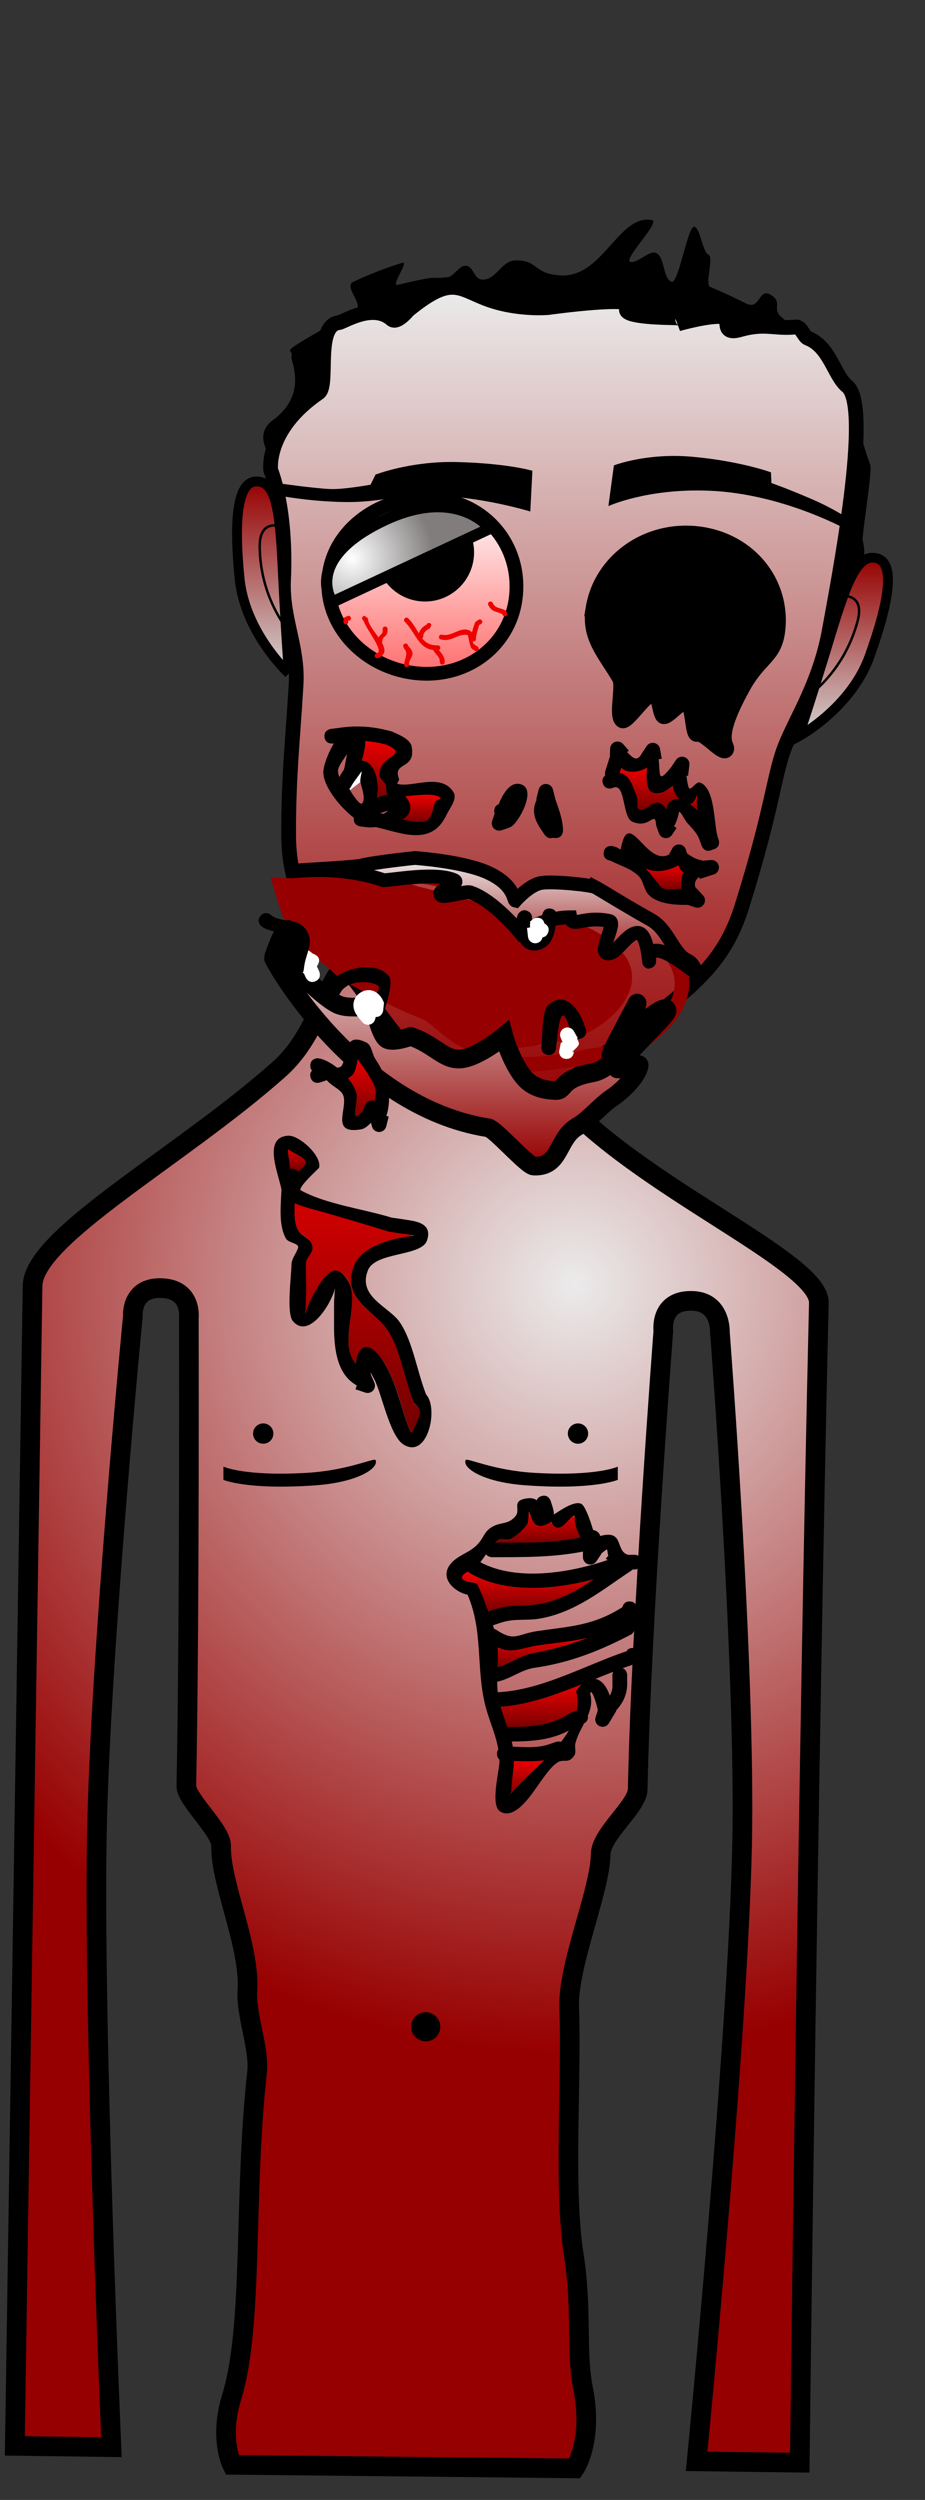 <svg version="1.1" xmlns="http://www.w3.org/2000/svg" xmlns:xlink="http://www.w3.org/1999/xlink" width="94.151" height="254.279" viewBox="0,0,94.151,254.279"><rect x="0" y="0" width="94.151" height="254.279" fill="#333333" stroke="none"/><defs><radialGradient cx="255.731" cy="184.1" r="78.161" gradientUnits="userSpaceOnUse" id="color-1"><stop offset="0" stop-color="#ebebeb"/><stop offset="1" stop-color="#970000"/></radialGradient><linearGradient x1="254.66" y1="82.715" x2="254.66" y2="166.674" gradientUnits="userSpaceOnUse" id="color-2"><stop offset="0" stop-color="#ebebeb"/><stop offset="1" stop-color="#970000"/></linearGradient><linearGradient x1="224.849" y1="151.434" x2="261.648" y2="151.434" gradientUnits="userSpaceOnUse" id="color-3"><stop offset="0" stop-color="#970000"/><stop offset="1" stop-color="#970000"/></linearGradient><linearGradient x1="247.563" y1="140.754" x2="247.563" y2="152.426" gradientUnits="userSpaceOnUse" id="color-4"><stop offset="0" stop-color="#ebebeb"/><stop offset="1" stop-color="#970000"/></linearGradient><linearGradient x1="245.173" y1="148.022" x2="245.173" y2="172.095" gradientUnits="userSpaceOnUse" id="color-5"><stop offset="0" stop-color="#ebebeb"/><stop offset="1" stop-color="#970000"/></linearGradient><linearGradient x1="224.073" y1="102.457" x2="224.073" y2="121.978" gradientUnits="userSpaceOnUse" id="color-6"><stop offset="0" stop-color="#970000"/><stop offset="1" stop-color="#d3d3d3"/></linearGradient><linearGradient x1="240.303" y1="104.163" x2="240.303" y2="122.019" gradientUnits="userSpaceOnUse" id="color-7"><stop offset="0" stop-color="#ffffff"/><stop offset="1" stop-color="#ff6d6d"/></linearGradient><radialGradient cx="233.118" cy="110.297" r="8.315" gradientUnits="userSpaceOnUse" id="color-8"><stop offset="0" stop-color="#ffffff"/><stop offset="1" stop-color="#817d7d"/></radialGradient><linearGradient x1="283.146" y1="110.212" x2="283.146" y2="128.398" gradientUnits="userSpaceOnUse" id="color-9"><stop offset="0" stop-color="#970000"/><stop offset="1" stop-color="#d3d3d3"/></linearGradient><linearGradient x1="267.952" y1="134.411" x2="267.952" y2="136.008" gradientUnits="userSpaceOnUse" id="color-10"><stop offset="0" stop-color="#ec0000"/><stop offset="1" stop-color="#7a0000"/></linearGradient><linearGradient x1="263.446" y1="131.558" x2="263.446" y2="135.848" gradientUnits="userSpaceOnUse" id="color-11"><stop offset="0" stop-color="#ec0000"/><stop offset="1" stop-color="#7a0000"/></linearGradient><linearGradient x1="264.961" y1="141.497" x2="264.961" y2="143.964" gradientUnits="userSpaceOnUse" id="color-12"><stop offset="0" stop-color="#ec0000"/><stop offset="1" stop-color="#7a0000"/></linearGradient><linearGradient x1="235.857" y1="128.86" x2="235.857" y2="134.613" gradientUnits="userSpaceOnUse" id="color-13"><stop offset="0" stop-color="#ec0000"/><stop offset="1" stop-color="#7a0000"/></linearGradient><linearGradient x1="240.222" y1="134.316" x2="240.222" y2="137.085" gradientUnits="userSpaceOnUse" id="color-14"><stop offset="0" stop-color="#ec0000"/><stop offset="1" stop-color="#7a0000"/></linearGradient><linearGradient x1="250.924" y1="232.526" x2="250.924" y2="236.096" gradientUnits="userSpaceOnUse" id="color-15"><stop offset="0" stop-color="#ec0000"/><stop offset="1" stop-color="#7a0000"/></linearGradient><linearGradient x1="252.393" y1="224.81" x2="252.393" y2="229.152" gradientUnits="userSpaceOnUse" id="color-16"><stop offset="0" stop-color="#ec0000"/><stop offset="1" stop-color="#7a0000"/></linearGradient><linearGradient x1="252.529" y1="220.075" x2="252.529" y2="223.046" gradientUnits="userSpaceOnUse" id="color-17"><stop offset="0" stop-color="#ec0000"/><stop offset="1" stop-color="#7a0000"/></linearGradient><linearGradient x1="252.032" y1="207.259" x2="252.032" y2="210.396" gradientUnits="userSpaceOnUse" id="color-18"><stop offset="0" stop-color="#ec0000"/><stop offset="1" stop-color="#7a0000"/></linearGradient><linearGradient x1="251.021" y1="213.356" x2="251.021" y2="217.393" gradientUnits="userSpaceOnUse" id="color-19"><stop offset="0" stop-color="#ec0000"/><stop offset="1" stop-color="#7a0000"/></linearGradient><linearGradient x1="234.151" y1="161.187" x2="234.151" y2="167.043" gradientUnits="userSpaceOnUse" id="color-20"><stop offset="0" stop-color="#ec0000"/><stop offset="1" stop-color="#7a0000"/></linearGradient><linearGradient x1="227.524" y1="170.422" x2="227.524" y2="172.663" gradientUnits="userSpaceOnUse" id="color-21"><stop offset="0" stop-color="#d10000"/><stop offset="1" stop-color="#730000"/></linearGradient><linearGradient x1="233.676" y1="175.864" x2="233.676" y2="199.206" gradientUnits="userSpaceOnUse" id="color-22"><stop offset="0" stop-color="#d10000"/><stop offset="1" stop-color="#730000"/></linearGradient></defs><g transform="translate(-197.312,-53.487)"><g data-paper-data="{&quot;isPaintingLayer&quot;:true}" fill-rule="nonzero" stroke-linejoin="miter" stroke-miterlimit="10" stroke-dasharray="" stroke-dashoffset="0" style="mix-blend-mode: normal"><path d="M197.312,306.695c0,0 1.666,-141.794 2.212,-188.235c0.321,-27.285 0.763,-64.972 0.763,-64.972l91.176,1.071l-0.901,76.675c-6.161,-0.461 -9.241,5.7 -9.241,5.7l-1.517,3.567c-0.491,3.417 -3.534,6.912 -5.461,9.803c-0.652,0.978 -0.96,2.206 -1.792,3.037c-0.493,0.493 -4.367,0.417 -3.037,1.792c0.095,0.098 0.191,0.196 0.287,0.292c-0.025,0.008 -0.051,0.016 -0.076,0.024l-0.211,-0.316l-2.152,1.434c-2.757,1.781 -4.582,4.88 -4.582,8.407c0,5.523 4.477,10 10,10c2.101,0 4.051,-0.648 5.661,-1.755l0.9,-0.6c2.381,0.184 4.581,-0.134 6.664,-0.777c0.826,0.463 1.631,0.77 2.383,0.849c0.176,0.018 0.359,0.066 0.545,0.125c0.381,0.12 0.774,0.288 1.137,0.349l-1.582,134.603z" fill-opacity="0.01" fill="#000000" stroke="none" stroke-width="0" stroke-linecap="butt"/><path d="M198.821,302.265c0,0 1.444,-94.375 1.806,-118.001c0.077,-5.01 15.024,-13.084 25.047,-21.977c6.287,-5.578 3.619,-14.26 15.958,-14.05c13.501,0.23 6.529,9.785 12.533,16.674c8.049,9.234 26.591,16.849 26.493,21.091c-1.095,46.23 -1.944,117.972 -1.944,117.972l-10.496,-0.135c0,0 4.217,-42.774 4.63,-62.772c0.373,-18.08 -2.259,-52.046 -2.259,-52.046c0,0 0.144,-3.097 -2.746,-3.215c-3.432,-0.141 -3.013,3.05 -3.013,3.05c0,0 -2.262,29.467 -2.61,46.645c-0.035,1.714 -3.749,4.537 -3.77,6.587c-0.036,3.645 -3.367,11.319 -3.204,15.602c0.277,7.256 -0.595,18.33 0.457,25.059c0.91,5.818 0.194,9.826 0.963,13.713c1.055,5.329 -0.848,8.093 -0.848,8.093l-34.881,-0.363c0,0 -1.364,-2.65 -0.035,-6.932c2.235,-7.198 1.186,-20.581 2.571,-32.943c0.274,-2.445 -1.144,-5.926 -0.982,-8.333c0.306,-4.547 -2.761,-10.943 -2.674,-14.751c0.035,-1.544 -3.563,-4.742 -3.537,-6.079c0.339,-17.483 0.254,-47.654 0.254,-47.654c0,0 0.344,-2.912 -2.82,-2.997c-3.11,-0.084 -2.879,2.846 -2.879,2.846c0,0 -3.313,34.179 -3.662,52.604c-0.376,19.821 1.481,62.442 1.481,62.442z" fill="url(#color-1)" stroke="#000000" stroke-width="2" stroke-linecap="butt"/><path d="M256.142,200.334c-0.571,0 -1.034,-0.463 -1.034,-1.034c0,-0.571 0.463,-1.034 1.034,-1.034c0.571,0 1.034,0.463 1.034,1.034c0,0.571 -0.463,1.034 -1.034,1.034z" fill="#000000" stroke="none" stroke-width="1.5" stroke-linecap="butt"/><path d="M250.883,204.569c-4.463,-0.314 -6.552,-1.794 -6.17,-2.58c0.118,-0.242 2.846,1.064 6.97,1.305c6.409,0.375 8.51,-0.632 8.51,-0.632v1.346c0,0 -2.413,1.047 -9.311,0.561z" fill="#000000" stroke="#000000" stroke-width="0" stroke-linecap="butt"/><path d="M223.07,199.3c0,-0.571 0.463,-1.034 1.034,-1.034c0.571,0 1.034,0.463 1.034,1.034c0,0.571 -0.463,1.034 -1.034,1.034c-0.571,0 -1.034,-0.463 -1.034,-1.034z" fill="#000000" stroke="none" stroke-width="1.5" stroke-linecap="butt"/><path d="M229.364,204.569c-6.897,0.486 -9.311,-0.561 -9.311,-0.561v-1.346c0,0 2.101,1.007 8.51,0.632c4.124,-0.241 6.853,-1.547 6.97,-1.305c0.383,0.786 -1.706,2.266 -6.17,2.58z" fill="#000000" stroke="#000000" stroke-width="0" stroke-linecap="butt"/><path d="M240.644,261.121c-0.819,0 -1.483,-0.664 -1.483,-1.483c0,-0.819 0.664,-1.483 1.483,-1.483c0.819,0 1.483,0.664 1.483,1.483c0,0.819 -0.664,1.483 -1.483,1.483z" data-paper-data="{&quot;index&quot;:null}" fill="#000000" stroke="none" stroke-width="1.5" stroke-linecap="butt"/><path d="M236.19,108.596c0,0 -16.213,-8.639 -11.079,-12.395c3.589,-2.626 1.765,-6.069 1.861,-6.416c0.329,-1.188 -2.337,0.343 6.529,-4.739c0.913,-0.523 -1.239,-2.414 -0.25,-2.881c1.574,-0.743 3.242,-1.403 4.998,-1.943c0.788,-0.242 -1.276,2.448 -0.432,2.237c0.813,-0.204 1.653,-0.392 2.519,-0.563c1.46,-0.289 0.934,-0.033 2.581,-0.222c0.509,-0.058 1.149,-1.103 1.676,-1.15c1.008,-0.089 0.844,1.455 1.925,1.405c1.394,-0.064 1.828,-1.978 3.356,-1.958c2.234,0.03 1.718,1.298 4.291,1.516c4.489,0.462 6.064,-6.297 9.523,-5.608c0.871,0.173 -3.025,4.053 -2.207,4.247c0.711,0.168 1.838,-1.116 2.515,-0.938c1.022,0.268 0.738,2.66 1.685,2.953c0.704,0.218 1.66,-5.824 2.326,-5.597c0.571,0.194 0.853,2.628 1.398,2.834c0.606,0.229 -0.383,3.041 0.19,3.284c1.28,0.542 2.488,1.105 3.63,1.683c1.505,0.763 1.277,-1.669 2.558,-0.858c1.284,0.813 -0,1.379 1.114,2.296c7.904,6.5 7.186,10.318 8.998,14.981c0.225,0.578 -0.874,7.232 -0.773,7.668c2.272,9.733 -20.098,11.016 -20.098,11.016c0,0 7.714,2.664 6.544,1.43c-1.091,-1.15 3.471,0.031 3.471,0.031c0,0 -0.38,5.846 -3.417,15.896c-2.715,9.217 -8.132,4.259 -8.132,4.259l2.275,-1.328c0,0 1.825,9.494 0.557,10.48c-1.268,0.987 2,4.694 2,4.694l-10.717,-11.86c0,0 6.353,21.46 -10.789,19.192c-16.151,-2.256 -9.656,-20.264 -9.656,-20.264l2.096,-1.6c0,0 2.251,0.991 0.769,-5.656c-1.766,-7.922 0.25,-6.008 0.25,-6.008c0,0 5.73,5.897 2.27,6.351c-4.335,0.569 4.906,-2.572 4.906,-2.572c0,0 -1.132,3.923 1.081,2.129c1.971,-1.598 -10.95,-8.033 -10.95,-8.033c0,0 -0.917,3.652 -1.658,3.87c-0.843,0.248 9.056,0.656 7.899,0.799c-2.269,0.28 4.558,1.603 4.558,1.603c0,0 -17.577,-4.731 -14.82,-10.272c2.603,-5.231 2.35,-5.964 2.35,-5.964c0,0 12.615,0.968 10.645,0.859c-1.249,-0.069 -5.794,0.997 -5.794,0.997z" fill="#000000" stroke="none" stroke-width="1.5" stroke-linecap="butt"/><path d="M226.175,112.467c0.323,-7.309 -1.306,-11.149 -1.306,-11.149c0,0 -0.591,-4.113 4.873,-7.872c1.096,-0.754 -0.419,-6.847 2.067,-7.145c0.494,-0.059 3.44,-2.028 5.355,-0.343c0.563,0.495 1.659,-0.881 1.725,-0.937c4.334,-3.515 5.033,-2.254 7.878,-1.155c3.087,1.193 6.307,0.907 6.307,0.907c0,0 9.576,-1.329 8.159,-0.038c-0.901,0.821 2.114,1.034 4.684,1.072c1.728,0.026 0.402,0.628 0.402,0.628c0,0 3.342,-0.966 4.743,-0.718c0.599,0.106 -0.484,1.938 1.661,1.28c2.513,-0.691 3.462,-0.021 5.613,-0.253c0.503,-0.054 0.814,0.998 1.193,1.144c2.264,0.87 2.686,3.819 4.016,4.89c2.55,2.052 -0.898,19.722 -1.89,25.199c-1.115,5.575 -3.681,9.117 -4.664,12.039c-0.47,1.396 -0.755,2.836 -1.252,5.006c-0.544,2.374 -1.34,5.622 -2.907,10.642c-1.872,5.996 -5.226,8.346 -11.744,13.32c-6.518,4.973 -10.121,8.071 -14.06,7.653c-3.79,-0.402 -8.242,-6.159 -12.555,-12.015c-4.593,-6.236 -7.767,-9.503 -7.783,-16.218c-0.015,-6.048 0.446,-9.929 0.758,-15.271c0.228,-3.904 -1.453,-6.674 -1.276,-10.665z" fill="url(#color-2)" stroke="#000000" stroke-width="1.5" stroke-linecap="butt"/><path d="M275.83,102.62c0,0 1.474,0.503 4.087,1.624c2.387,1.024 4.202,2.277 4.202,2.277l0.05,1.185c0,0 -6.81,-3.996 -14.698,-4.308c-6.307,-0.249 -10.233,1.568 -10.233,1.568l0.558,-4.14c0,0 3.313,-1.307 8.032,-0.876c4.886,0.447 7.957,1.58 7.957,1.58z" data-paper-data="{&quot;index&quot;:null}" fill="#000000" stroke="none" stroke-width="1.5" stroke-linecap="butt"/><path d="M230.202,142.504c3.013,-0.2 6.838,0.126 9.662,1.153c3.857,0.881 7.98,2.314 11.857,2.942c2.275,0.368 5.299,0.702 7.132,2.242c0.692,0.628 1.753,1.279 2.239,2.109c2.088,3.562 -2.16,7.147 -5.371,8.142c-1.313,0.407 -2.743,0.299 -4.054,0.795c-2.132,0.17 -4.592,0.879 -6.748,0.327c-1.691,-0.433 -3.29,-2.324 -4.749,-3.222c-2.748,-1.691 -6.513,-2.448 -8.891,-4.532c-1.114,-1.298 -3.254,-2.119 -4.105,-3.495c-1.059,-1.711 -1.728,-4.176 -2.326,-6.263c1.729,0.272 3.665,-0.086 5.353,-0.198z" data-paper-data="{&quot;noHover&quot;:false,&quot;origItem&quot;:[&quot;Path&quot;,{&quot;applyMatrix&quot;:true,&quot;segments&quot;:[[[224.89372,142.72341],[1.72888,0.27188],[0.59835,2.08683]],[[227.22437,148.97282],[-1.05888,-1.71093],[0.85118,1.37533]],[[231.32972,152.45572],[-1.11354,-1.29833],[2.37872,2.08351]],[[240.19553,156.94818],[-2.74807,-1.69088],[1.45839,0.89734]],[[244.91058,160.16448],[-1.69092,-0.43315],[2.1561,0.55231]],[[251.63232,159.85157],[-2.13233,0.17041],[1.31168,-0.49675]],[[255.67935,159.06552],[-1.31333,0.40697],[3.21143,-0.99515]],[[261.04307,150.95115],[2.08776,3.56187],[-0.48636,-0.82978]],[[258.80425,148.84903],[0.69165,0.62822],[-1.83365,-1.54014]],[[251.67782,146.62386],[2.27507,0.36846],[-3.87736,-0.62796]],[[239.88382,143.70249],[3.85695,0.88058],[-2.82343,-1.02723]],[[230.24329,142.53188],[3.01273,-0.19995],[-1.68885,0.11209]]],&quot;closed&quot;:true}]}" fill="url(#color-3)" stroke="none" stroke-width="0.5" stroke-linecap="butt"/><path d="M227.536,142.479c-0.028,-0.129 -0.018,-0.283 0.059,-0.464c0.295,-0.689 0.985,-0.394 0.985,-0.394c1.674,0.768 4.148,0.148 5.958,0.041c3.197,-0.189 7.164,0.141 10.159,1.229c3.757,0.878 7.824,2.298 11.606,2.879c2.582,0.396 5.793,0.852 7.874,2.575c0.864,0.786 1.977,1.46 2.561,2.498c2.528,4.491 -2.043,8.967 -6.236,10.286c-1.35,0.424 -2.806,0.314 -4.153,0.814c-2.389,0.207 -5.065,0.925 -7.478,0.287c-1.858,-0.491 -3.496,-2.393 -5.085,-3.384c-2.859,-1.782 -6.627,-2.516 -9.134,-4.708c-1.224,-1.429 -3.286,-2.188 -4.295,-3.717c-1.316,-1.994 -2.097,-5.285 -2.791,-7.595l-0.032,-0.316c0,0 0,-0.011 0.001,-0.032zM229.281,143.35c0.598,2.087 1.272,4.538 2.331,6.249c0.851,1.375 2.992,2.185 4.105,3.483c2.379,2.084 6.118,2.802 8.866,4.492c1.458,0.897 3.024,2.783 4.715,3.216c2.156,0.552 4.589,-0.142 6.722,-0.313c1.312,-0.497 2.734,-0.379 4.047,-0.786c3.211,-0.995 7.451,-4.553 5.364,-8.114c-0.486,-0.83 -1.547,-1.474 -2.239,-2.102c-1.834,-1.54 -4.851,-1.857 -7.126,-2.225c-3.877,-0.628 -7.937,-2.041 -11.794,-2.921c-2.823,-1.027 -6.628,-1.371 -9.641,-1.171c-1.689,0.112 -3.621,0.463 -5.35,0.192z" fill="#970000" stroke="none" stroke-width="0.5" stroke-linecap="butt"/><path d="M257.884,143.715c0.54,0.28 2.888,1.767 5.66,3.316c1.808,1.01 2.298,3.487 3.719,4.13c0.774,0.351 0.861,1.208 0.847,1.266c-0.014,0.059 -4.678,-4.038 -4.715,-1.304c-0.014,1.084 -0.058,-2.692 -1.145,-2.748c-1.147,-0.059 -2.228,2.327 -3.162,2.075c-0.848,-0.229 1.011,-3.125 0.255,-3.286c-2.655,-0.566 -3.776,0.763 -3.983,-0.38c-2.74,0.003 -5.089,1.593 -5.089,1.593c0,0 -2.676,-3.32 -5.094,-4.124c-0.465,-0.155 -2.611,0.577 -2.959,0.316c-0.676,-0.508 2.129,-1.201 1.308,-1.562c-1.861,-0.818 -6.093,-0.03 -7.142,0.013c-4.78,-1.628 -9.37,-0.818 -9.369,-0.912c0.001,-0.127 3.926,-0.23 6.944,-0.546c1.198,-0.352 5.581,-0.806 5.581,-0.806c0,0 4.952,0.333 7.48,1.509c2.708,1.26 2.514,2.775 2.757,2.829c0,0 1.39,-1.591 2.609,-1.798c1.219,-0.207 5.095,0.211 5.498,0.42z" fill="url(#color-4)" stroke="#000000" stroke-width="1.4" stroke-linecap="butt"/><path d="M239.112,158.907c2.445,0.816 3.419,2.492 5.172,2.284c1.779,-0.211 4.321,-2.311 4.321,-2.311c0,0 0.713,2.635 2.061,4.227c0.886,1.047 2.188,1.279 3.247,1.299c0.938,0.017 0.389,-1.189 3.647,-1.786c3.611,-0.662 4.601,-7.308 4.6,-7.102c-0,0.083 -3.43,6.286 -2.516,5.191c1.973,-2.363 5.537,-5.518 5.565,-4.391c0.011,0.463 -4.483,4.62 -5.093,5.755c-0.286,0.532 2.292,-0.569 2.253,-0.244c-0.136,1.137 -1.886,2.742 -2.749,3.306c-1.113,0.727 -2.369,2.268 -3.525,2.924c-2.118,1.203 -1.665,4.166 -4.465,4.032c-0.676,-0.032 -3.929,-3.779 -4.624,-3.891c-13.612,-2.123 -21.928,-17.124 -21.87,-17.288c0.023,-0.064 1.352,-4.175 1.703,-2.481c0.106,0.51 -0.366,1.701 0.182,2.736c0.863,1.629 3.55,3.953 4.632,4.47c1.134,0.541 2.609,0.074 3.774,0.463c0,0 0.592,2.578 1.218,3.055c0.6,0.458 2.465,-0.248 2.465,-0.248z" fill="url(#color-5)" stroke="#000000" stroke-width="1.9" stroke-linecap="butt"/><path d="M226.711,121.978c0,0 -4.463,-4.096 -5.015,-9.664c-0.581,-5.859 -0.255,-9.839 1.703,-9.857c1.958,-0.019 2.391,2.691 2.678,8.751c0.287,6.06 0.634,10.771 0.634,10.771z" data-paper-data="{&quot;index&quot;:null}" fill="url(#color-6)" stroke="#000000" stroke-width="1" stroke-linecap="butt"/><path d="M226.994,118.036c0,0 -3.178,-3.339 -3.248,-8.917c-0.039,-3.112 2.42,-1.998 2.42,-1.998" fill="none" stroke="#000000" stroke-width="0.25" stroke-linecap="round"/><path d="M230.802,111.8c0.671,-4.846 5.899,-8.274 11.222,-7.537c5.323,0.737 8.437,5.325 7.766,10.171c-0.671,4.846 -5.172,8.222 -10.495,7.484c-5.323,-0.737 -9.164,-5.272 -8.493,-10.118z" fill="url(#color-7)" stroke="#000000" stroke-width="1.4" stroke-linecap="butt"/><path d="M235.622,108.989c0.378,-2.733 2.9,-4.641 5.633,-4.263c2.733,0.378 4.641,2.9 4.263,5.633c-0.378,2.733 -2.9,4.641 -5.633,4.263c-2.733,-0.378 -4.641,-2.9 -4.263,-5.633z" fill="#000000" stroke="none" stroke-width="1.5" stroke-linecap="butt"/><path d="M257.629,115.322c0.802,-4.826 5.507,-8.245 10.784,-7.592c5.278,0.653 8.717,5.075 8.117,9.93c-0.334,2.7 -1.854,2.712 -3.503,5.677c-3.087,5.548 -1.526,5.849 -1.702,6.372c-0.323,0.962 -2.235,-1.674 -3.077,-1.476c-0.555,0.131 -0.421,-2.628 -0.988,-3.099c-0.556,-0.462 -1.813,1.367 -2.395,1.302c-0.516,-0.057 -0.462,-2.429 -1.127,-2.265c-0.928,0.229 -2.577,2.998 -3.121,2.667c-0.759,-0.461 0.149,-3.559 -0.322,-4.358c-1.528,-2.596 -3.162,-4.17 -2.665,-7.158z" fill="#000000" stroke="#000000" stroke-width="1.4" stroke-linecap="butt"/><path d="M231.129,114.732c0,0 -3.119,-4.33 5.237,-8.308c7.508,-3.577 10.823,0.803 10.823,0.803z" fill="url(#color-8)" stroke="#000000" stroke-width="1.15" stroke-linecap="butt"/><path d="M235.532,101.761c0,0 3.567,-1.391 8.252,-1.278c5.191,0.126 7.718,0.888 7.718,0.888l-0.215,4.142c0,0 -3.723,-1.146 -7.893,-1.502c-5.577,-0.475 -6.771,0.606 -11.047,0.539c-3.665,-0.058 -6.706,-0.67 -6.706,-0.67l0.126,-1.225c0,0 3.559,0.515 5.202,0.575c1.357,0.049 4.061,-0.443 4.061,-0.443z" fill="#000000" stroke="none" stroke-width="1.5" stroke-linecap="butt"/><path d="M281.836,118.107c1.756,-5.807 2.836,-8.33 4.73,-7.834c1.895,0.496 1.241,4.435 -0.75,9.975c-1.893,5.265 -7.22,8.15 -7.22,8.15c0,0 1.484,-4.484 3.24,-10.291z" data-paper-data="{&quot;index&quot;:null}" fill="url(#color-9)" stroke="#000000" stroke-width="1" stroke-linecap="butt"/><path d="M282.745,114.121c0,0 2.657,-0.481 1.86,2.528c-1.427,5.393 -5.323,7.856 -5.323,7.856" data-paper-data="{&quot;index&quot;:null}" fill="none" stroke="#000000" stroke-width="0.25" stroke-linecap="round"/><path d="M262.047,133.968c0.051,-0.411 0.425,-0.703 0.836,-0.652c0.411,0.051 0.703,0.425 0.652,0.836c-0.051,0.411 -0.425,0.703 -0.836,0.652c-0.411,-0.051 -0.703,-0.425 -0.652,-0.836z" fill="#ffffff" stroke="none" stroke-width="0.5" stroke-linecap="butt"/><path d="" fill="#ffffff" stroke="none" stroke-width="0.5" stroke-linecap="butt"/><path d="" fill="#ffffff" stroke="none" stroke-width="0.5" stroke-linecap="butt"/><path d="M263.87,143.588c0.625,0.415 0.209,1.04 0.209,1.04l-0.497,0.726c-0.354,0.362 -0.654,0.782 -0.895,1.228c0,0 -0.362,0.657 -1.019,0.295c-0.657,-0.362 -0.295,-1.019 -0.295,-1.019c0.311,-0.556 0.689,-1.082 1.128,-1.545l0.328,-0.516c0,0 0.415,-0.625 1.04,-0.209z" fill-opacity="0.01" fill="#000000" stroke="none" stroke-width="0.5" stroke-linecap="butt"/><path d="M269.69,139.971c-0.706,0.252 -0.959,-0.454 -0.959,-0.454l-0.168,-0.471c-0.276,-0.824 -0.748,-1.226 -1.318,-1.879c-0.287,-0.329 -0.77,-1.43 -0.844,-1c-0.081,0.471 -0.247,0.939 -0.48,1.372l0.252,0.167l-0.455,0.689c-0.086,0.134 -0.216,0.241 -0.378,0.299c-0.39,0.139 -0.819,-0.064 -0.959,-0.454l-0.28,-0.785c-0.129,-1.693 -0.594,0.431 -2.453,-0.404c-1.021,-0.458 -0.648,-4.144 -2.003,-3.403c0,0 -0.706,0.252 -0.959,-0.454c-0.153,-0.428 0.046,-0.689 0.226,-0.828c-0.056,-0.229 0.01,-0.442 0.01,-0.442c0.152,-0.492 0.306,-0.983 0.463,-1.473l0.03,-0.804c0.004,-0.304 0.195,-0.587 0.498,-0.696c0.303,-0.108 0.63,-0.01 0.826,0.223l0.583,0.66l-0.177,0.156c0.631,0.638 1.005,1.025 1.517,0.093l0.009,-0.008l-0.003,-0.002l0.455,-0.689c0.086,-0.134 0.216,-0.241 0.378,-0.299c0.39,-0.139 0.819,0.064 0.959,0.454c0.016,0.044 0.027,0.089 0.034,0.133l0.177,0.984l-0.322,0.058c0.195,1.58 -0.144,2.582 1.317,0.748l0.44,-0.666c0.086,-0.134 0.216,-0.241 0.378,-0.299c0.39,-0.139 0.819,0.064 0.959,0.454c0.042,0.119 0.053,0.241 0.036,0.357l-0.133,1.095l-0.163,-0.02c0.057,0.5 0.131,0.967 0.24,1.227c0.161,0.386 0.744,-0.677 1.137,-0.532c1.619,0.599 1.381,4.434 1.842,5.665l0.056,0.157c0,0 0.252,0.706 -0.454,0.959c-0.057,0.02 -0.111,0.034 -0.162,0.043c-0.045,0.026 -0.096,0.049 -0.152,0.069zM262.195,134.596c0.136,0.382 -0.14,1.101 0.256,1.188c0.89,0.195 1.188,-1.16 2.229,-0.515c0.193,0.119 0.319,0.299 0.414,0.506c0.11,-0.402 0.286,-0.752 0.474,-0.856c0.289,-0.159 0.587,-0.206 0.886,-0.168c-0.023,-0.018 -0.046,-0.037 -0.07,-0.057c-0.383,-0.317 -0.581,-0.781 -0.613,-1.247c-0.709,0.579 -1.576,1.035 -2.227,0.582c-0.413,-0.287 -0.506,-1.492 -0.366,-2.421c-0.892,0.556 -2.07,0.557 -2.594,0.013c-0.051,0.165 -0.101,0.33 -0.152,0.495c0.992,0.185 1.301,1.191 1.762,2.48zM268.283,135.784c-0.142,-0.394 0.026,-1.653 -0.097,-1.252c-0.134,0.438 -0.323,0.689 -0.599,0.732c0.263,0.197 0.517,0.436 0.756,0.699c-0.019,-0.059 -0.039,-0.119 -0.06,-0.179z" fill="#000000" stroke="none" stroke-width="0.5" stroke-linecap="butt"/><path d="M268.366,136.008c-0.239,-0.263 -0.565,-0.54 -0.828,-0.736c0.276,-0.044 0.529,-0.349 0.663,-0.787c0.123,-0.4 -0.036,0.95 0.106,1.344c0.022,0.06 0.04,0.12 0.059,0.18z" data-paper-data="{&quot;noHover&quot;:false,&quot;origItem&quot;:[&quot;Path&quot;,{&quot;applyMatrix&quot;:true,&quot;segments&quot;:[[[527.79048,270.31448],[0.04302,0.11962],[-0.28332,-0.78814]],[[527.59568,267.8095],[0.24586,-0.80064],[-0.26894,0.87582]],[[526.3986,269.27426],[0.55206,-0.0877],[0.52582,0.39302]],[[527.91128,270.67226],[-0.4783,-0.52518],[-0.03764,-0.11892]]],&quot;closed&quot;:true,&quot;fillColor&quot;:[0,0,0,1]}]}" fill="url(#color-10)" stroke="none" stroke-width="0.5" stroke-linecap="butt"/><path d="M262.154,134.625c-0.46,-1.289 -0.774,-2.347 -1.765,-2.532c0.051,-0.165 0.106,-0.336 0.156,-0.502c0.524,0.544 1.736,0.524 2.628,-0.033c-0.14,0.93 -0.056,2.136 0.357,2.423c0.651,0.453 1.583,0.039 2.291,-0.54c0.032,0.467 0.227,0.952 0.611,1.269c0.024,0.019 0.047,0.039 0.07,0.057c-0.299,-0.038 -0.601,0.017 -0.89,0.176c-0.188,0.104 -0.377,0.468 -0.487,0.871c-0.096,-0.207 -0.222,-0.387 -0.414,-0.506c-1.041,-0.644 -1.392,0.716 -2.282,0.521c-0.396,-0.087 -0.139,-0.823 -0.275,-1.204z" data-paper-data="{&quot;noHover&quot;:false,&quot;origItem&quot;:[&quot;Path&quot;,{&quot;applyMatrix&quot;:true,&quot;segments&quot;:[[[515.61512,267.93758],[0,0],[0.27256,0.76314]],[[516.12656,270.31424],[-0.79152,-0.17374],[1.77912,0.39046]],[[520.58478,269.28394],[-2.08268,-1.28886],[0.38512,0.23834]],[[521.41292,270.29668],[-0.1911,-0.41492],[0.21956,-0.8045]],[[522.36186,268.58426],[-0.37686,0.2076],[0.57852,-0.31868]],[[524.13402,268.24844],[-0.59732,-0.077],[-0.04592,-0.03682]],[[523.99468,268.13496],[0.047,0.03886],[-0.76676,-0.63356]],[[522.76896,265.6403],[0.06366,0.93356],[-1.41712,1.1571]],[[518.31584,266.80418],[1.3017,0.90576],[-0.82598,-0.57472]],[[517.5847,261.96138],[-0.28098,1.85944],[-1.78466,1.11282]],[[512.3963,261.9865],[1.04866,1.08796],[-0.10116,0.33044]],[[512.09174,262.97748],[0.1019,-0.33022],[1.98334,0.37066]],[[515.61516,267.93758],[-0.9208,-2.57824],[0,0]]],&quot;closed&quot;:true,&quot;fillColor&quot;:[0,0,0,1]}]}" fill="url(#color-11)" stroke="none" stroke-width="0.5" stroke-linecap="butt"/><path d="M258.761,140.189c0.092,-0.744 0.836,-0.652 0.836,-0.652l0.435,0.108c0.159,0.088 0.311,0.174 0.456,0.258c0.798,-4.509 2.561,1.75 4.908,0.51l0.348,-0.632c0.141,-0.27 0.438,-0.437 0.757,-0.398c0.313,0.039 0.557,0.265 0.633,0.552l0.094,0.325c0.479,0.404 1.072,0.687 1.664,0.766l0.776,-0.058c0.053,-0.005 0.108,-0.004 0.163,0.002c0.411,0.051 0.703,0.425 0.652,0.836c-0.038,0.306 -0.255,0.545 -0.532,0.627l-1.413,0.451l-0.066,-0.207c-0.325,0.262 -0.509,0.58 -0.401,1.028l0.789,0.842c0.149,0.157 0.23,0.377 0.201,0.609c-0.051,0.411 -0.425,0.703 -0.836,0.652c-0.055,-0.007 -0.108,-0.02 -0.159,-0.037l-0.739,-0.245c-1.459,0.017 -3.117,-0.121 -3.992,-1.032c-0.505,-0.526 -0.513,-1.421 -1.042,-1.923c-0.873,-0.828 -1.96,-1.053 -2.985,-1.614l0.104,0.067c0,0 -0.744,-0.092 -0.652,-0.836zM266.65,143.854c-0.084,-0.642 -0.028,-1.228 0.196,-1.643c-0.248,-0.131 -0.423,-0.339 -0.495,-0.682c-1.066,0.574 -2.206,0.805 -3.278,0.319c0.452,0.467 0.893,1.006 1.419,1.69c0.454,0.591 1.41,0.342 2.158,0.314z" fill="#000000" stroke="none" stroke-width="0.5" stroke-linecap="butt"/><path d="M227.206,151.468c0.054,-0.164 0.134,-0.277 0.224,-0.355l-0.118,-0.165c-0.091,-0.124 -0.145,-0.277 -0.145,-0.443c0,-0.414 0.336,-0.75 0.75,-0.75c0.166,0 0.319,0.054 0.443,0.145l0.693,0.495l-0.02,0.029c0.706,0.269 1.005,0.628 0.531,1.354c0.085,0.176 0.166,0.353 0.243,0.532c0,0 0.295,0.689 -0.394,0.985c-0.689,0.295 -0.985,-0.394 -0.985,-0.394c-0.061,-0.144 -0.125,-0.286 -0.192,-0.428l-0.556,-0.056c0,0 -0.712,-0.237 -0.474,-0.949z" fill="#ffffff" stroke="none" stroke-width="0.5" stroke-linecap="butt"/><path d="M264.466,143.583c-0.526,-0.685 -0.987,-1.288 -1.439,-1.755c1.072,0.485 2.296,0.244 3.362,-0.331c0.072,0.343 0.258,0.57 0.505,0.701c-0.224,0.415 -0.287,1.042 -0.203,1.684c-0.748,0.027 -1.771,0.293 -2.225,-0.299z" data-paper-data="{&quot;noHover&quot;:false,&quot;origItem&quot;:[&quot;Path&quot;,{&quot;applyMatrix&quot;:true,&quot;segments&quot;:[[[524.52402,286.45414],[-1.49676,0.05402],[-0.16818,-1.2832]],[[524.9165,283.16896],[-0.44824,0.8296],[-0.49576,-0.26212]],[[523.9263,281.80594],[0.14388,0.68518],[-2.13206,1.14892]],[[517.36952,282.4444],[2.14414,0.9709],[0.90368,0.93308]],[[520.20716,285.82516],[-1.05246,-1.3697],[0.9089,1.18288]]],&quot;closed&quot;:true,&quot;fillColor&quot;:[0,0,0,1]}]}" fill="url(#color-12)" stroke="none" stroke-width="0.5" stroke-linecap="butt"/><path d="M227.392,152.787c-0.744,-0.092 -0.652,-0.836 -0.652,-0.836l0.041,-0.331c0.075,-0.588 0.897,-2.281 0.436,-2.73c-0.739,-0.719 -2.322,-0.459 -3.28,-1.173c0,0 -0.591,-0.462 -0.129,-1.053c0.462,-0.591 1.053,-0.129 1.053,-0.129c1.028,0.863 2.528,0.241 3.462,1.341c1.123,1.322 0.115,2.521 -0.052,3.928l-0.041,0.331c0,0 -0.092,0.744 -0.836,0.652z" fill="#000000" stroke="none" stroke-width="0.5" stroke-linecap="butt"/><path d="M235.288,157.353c-0.712,-0.236 -0.476,-0.948 -0.476,-0.948l0.264,-0.795c0.195,-0.65 1.229,-1.648 0.617,-1.94c-1.114,-0.531 -3.118,-0.376 -3.733,0.796c0,0 -0.362,0.657 -1.019,0.295c-0.657,-0.362 -0.295,-1.019 -0.295,-1.019c0.933,-1.636 4.724,-2.738 6.229,-0.994c0.506,0.586 -0.185,2.687 -0.369,3.312l-0.271,0.818c0,0 -0.236,0.712 -0.948,0.476z" fill="#000000" stroke="none" stroke-width="0.5" stroke-linecap="butt"/><path d="M253.338,145.9c0.744,0.092 0.652,0.836 0.652,0.836l-0.041,0.331c-0.143,1.12 -0.332,2.634 -1.71,3.018c-2.207,0.614 -2.791,-2.343 -2.193,-3.613c0,0 0.362,-0.657 1.019,-0.295c0.657,0.362 0.295,1.019 0.295,1.019c-0.669,0.897 0.806,2.162 1.1,-0.312l0.041,-0.331c0,0 0.092,-0.744 0.836,-0.652z" fill="#000000" stroke="none" stroke-width="0.5" stroke-linecap="butt"/><path d="M256.471,159.114c-0.707,0.251 -0.957,-0.456 -0.957,-0.456l-0.249,-0.703c-0.984,-3.217 -1.224,1.104 -1.357,2.181c0,0 -0.092,0.744 -0.836,0.652c-0.744,-0.092 -0.652,-0.836 -0.652,-0.836c0.105,-0.853 0.046,-3.664 0.665,-4.222c1.737,-1.566 3.086,0.408 3.595,1.724l0.249,0.703c0,0 0.251,0.707 -0.456,0.957z" fill="#000000" stroke="none" stroke-width="0.5" stroke-linecap="butt"/><path d="M234.31,131.497c0.568,0.49 0.079,1.058 0.079,1.058l-0.499,0.557c-0.372,0.29 -0.743,0.58 -1.115,0.87c0,0 -0.591,0.461 -1.053,-0.13c-0.461,-0.591 0.13,-1.053 0.13,-1.053c0.372,-0.29 0.743,-0.58 1.115,-0.87l0.285,-0.353c0,0 0.489,-0.568 1.058,-0.079z" fill="#ffffff" stroke="none" stroke-width="0.5" stroke-linecap="butt"/><path d="M230.342,128.46c-0.091,-0.744 0.653,-0.836 0.653,-0.836l0.657,-0.08c0.502,-0.078 0.984,-0.128 1.456,-0.15c0.073,-0.011 0.146,-0.014 0.219,-0.008c1.295,-0.038 2.521,0.133 3.87,0.5c0.579,0.28 1.865,0.726 2.016,1.544c0.447,2.414 -1.984,1.473 -1.288,3.277c0.064,0.166 -0.292,0.474 -0.12,0.519c1.513,0.396 4.392,-1.17 5.656,0.824c0.439,0.692 -0.366,1.611 -0.718,2.351c-1.497,3.149 -4.44,1.866 -7.167,1.21c-0.396,0.037 -0.73,0.04 -0.933,0.015l-0.662,-0.082c0,0 -0.744,-0.092 -0.652,-0.836c0.002,-0.012 0.003,-0.025 0.005,-0.037c-1.409,-1.092 -3.007,-3.051 -3.113,-4.535c-0.042,-0.586 0.412,-1.928 1.073,-3.037l-0.117,0.014c0,0 -0.744,0.091 -0.836,-0.653zM234.512,128.905c0.02,0.58 -0.119,1.265 -0.338,1.945c1.319,0.107 1.807,2.111 1.517,3.713c0.334,-0.116 0.688,-0.222 1.036,-0.292c-0.164,-0.242 -0.053,-0.701 -0.187,-0.994c-0.159,-0.345 -0.632,-0.568 -0.632,-0.948c0.004,-2.175 3.159,-1.921 0.77,-3.038c-0.751,-0.203 -1.458,-0.332 -2.165,-0.387zM240.394,137.021c0.99,-0.084 0.843,-1.377 1.23,-2c0.104,-0.168 0.609,-0.239 0.462,-0.371c-0.569,-0.512 -2.167,-0.25 -3.501,-0.147c0.072,0.062 0.137,0.134 0.193,0.217c0.654,0.962 0.29,1.641 -0.449,2.101c0.697,0.16 1.391,0.258 2.065,0.201zM232.611,130.33c0.01,-0.044 0.021,-0.096 0.032,-0.152c-0.435,0.643 -0.968,1.338 -0.931,1.784c0.014,0.169 0.065,0.36 0.145,0.567c0.14,-0.262 0.281,-0.522 0.459,-0.754c0.13,-0.431 0.174,-0.912 0.295,-1.444zM236.831,135.923c-0.249,0.091 -0.539,0.18 -0.82,0.262c0.099,0.026 0.198,0.053 0.297,0.081c0.12,-0.037 0.238,-0.099 0.353,-0.193c0.047,-0.038 0.105,-0.091 0.17,-0.15zM232.876,133.739l0.246,0.432c0.244,0.324 0.709,1.073 0.977,1.064c0.05,-0.035 0.092,-0.057 0.112,-0.067c0.009,-0.013 0.017,-0.027 0.025,-0.043c0.283,-0.611 -0.15,-1.577 -0.245,-2.151c-0.053,-0.319 0.258,-1.236 0.077,-0.968c-0.374,0.552 -0.755,0.984 -1.078,1.581c0,0 -0.039,0.07 -0.114,0.152z" fill="#000000" stroke="none" stroke-width="0.5" stroke-linecap="butt"/><path d="M234.49,128.86c0.706,0.055 1.45,0.181 2.202,0.384c2.39,1.117 -0.779,0.96 -0.782,3.135c-0.001,0.38 0.45,0.507 0.609,0.852c0.135,0.293 0.059,0.845 0.223,1.087c-0.347,0.07 -0.72,0.178 -1.055,0.295c0.29,-1.601 -0.239,-3.679 -1.558,-3.786c0.22,-0.68 0.381,-1.387 0.361,-1.967z" data-paper-data="{&quot;noHover&quot;:false,&quot;origItem&quot;:[&quot;Path&quot;,{&quot;applyMatrix&quot;:true,&quot;segments&quot;:[[[460.2487,256.55708],[0,0],[0.0398,1.1608]],[[459.57172,260.44746],[0.4391,-1.3609],[2.63756,0.2137]],[[462.60526,267.87294],[0.58,-3.20294],[0.6689,-0.23298]],[[464.67676,267.28828],[-0.69488,0.141],[-0.32798,-0.48456]],[[464.30212,265.30024],[0.26944,0.58518],[-0.31752,-0.68966]],[[463.03856,263.40512],[-0.0014,0.75924],[0.00796,-4.35]],[[464.57808,257.33012],[4.77924,2.23348],[-1.50298,-0.40612]],[[460.2487,256.55712],[1.41286,0.10976],[0,0]]],&quot;closed&quot;:true,&quot;fillColor&quot;:[0,0,0,1]}]}" fill="url(#color-13)" stroke="none" stroke-width="0.5" stroke-linecap="butt"/><path d="M240.401,137.07c-0.674,0.057 -1.417,-0.065 -2.114,-0.225c0.739,-0.46 1.104,-1.192 0.45,-2.154c-0.056,-0.083 -0.12,-0.156 -0.192,-0.218c1.334,-0.103 3.016,-0.36 3.585,0.152c0.147,0.132 -0.356,0.206 -0.46,0.374c-0.387,0.623 -0.279,1.987 -1.269,2.072z" data-paper-data="{&quot;noHover&quot;:false,&quot;origItem&quot;:[&quot;Path&quot;,{&quot;applyMatrix&quot;:true,&quot;segments&quot;:[[[472.01384,272.78796],[0,0],[1.97946,-0.1683]],[[474.4744,268.78706],[-0.77478,1.2462],[0.20864,-0.33562]],[[475.3983,268.04412],[0.29398,0.26414],[-1.13882,-1.02326]],[[468.39594,267.7509],[2.66892,-0.20698],[0.14374,0.1236]],[[468.78174,268.18418],[-0.11274,-0.1659],[1.30774,1.9239]],[[467.8844,272.38568],[1.478,-0.9196],[1.39324,0.31992]],[[472.01382,272.78798],[-1.34792,0.11458],[0,0]]],&quot;closed&quot;:true,&quot;fillColor&quot;:[0,0,0,1]}]}" fill="url(#color-14)" stroke="none" stroke-width="0.5" stroke-linecap="butt"/><path d="M247.897,231.875c0,-0.206 0.057,-0.356 0.139,-0.464c-0.276,-1.579 -0.997,-3.069 -1.357,-4.568c-0.916,-3.818 -0.189,-7.481 -1.774,-11.151c-1.43,-0.303 -3.039,-1.838 -1.554,-3.331c0.795,-0.8 1.906,-0.986 2.716,-1.961c0.575,-0.692 0.577,-1.26 1.543,-1.717c0.798,-0.378 1.495,-0.145 2.191,-1.012c0.547,-0.682 -0.551,-1.601 1.272,-1.791c0.381,-0.04 0.665,0.051 0.87,0.199c0.061,-0.163 0.194,-0.324 0.467,-0.415c0.712,-0.237 0.949,0.474 0.949,0.474c0.11,0.378 0.336,0.91 0.328,1.398c0.044,-0.035 0.074,-0.054 0.074,-0.054c0.427,-0.255 2.041,-1.438 2.747,-1.014c0.35,0.21 0.825,1.473 1.174,2.646c0.091,0.009 0.191,0.036 0.3,0.091c0.273,0.136 0.379,0.328 0.409,0.507c0.117,-0.026 0.245,-0.051 0.385,-0.077c2.031,-0.37 1.178,1.666 2.49,2l0.63,-0.01c0,0 0.75,0 0.75,0.75c0,0.75 -0.75,0.75 -0.75,0.75l-0.192,-0.002c-0.075,0.082 -0.142,0.126 -0.142,0.126c-2.734,1.781 -5.589,4.229 -9.296,4.866c-1.452,0.25 -2.589,-0.055 -4.056,0.446l-0.722,0.241c0.035,0.118 0.069,0.235 0.102,0.35c0.133,0.04 0.222,0.1 0.222,0.1c1.909,1.272 2.137,0.435 4.214,0.134c3.405,-0.494 5.67,-0.545 8.642,-2.431c0.05,-0.221 0.21,-0.579 0.728,-0.579c0.75,0 0.75,0.75 0.75,0.75l-0.211,0.553c0.041,0.019 0.084,0.043 0.128,0.072c0.624,0.416 0.208,1.04 0.208,1.04l-0.628,0.896c-3.169,1.659 -6.257,2.914 -9.876,3.428c-1.418,0.202 -2.458,1.135 -3.845,1.424c-0.003,0.362 0.009,0.721 0.048,1.072c4.507,-0.208 8.994,-2.8 13.19,-4.198l-0.043,-0.069c0,0 0.53,-0.53 1.061,0c0.53,0.53 0,1.061 0,1.061l-0.543,0.431c-0.315,0.105 -0.633,0.217 -0.951,0.333c0.464,0.161 0.464,0.706 0.464,0.706v1c-0.037,1.1 -0.497,1.901 -1.141,2.615l0.034,0.021l-0.743,1.238c-0.13,0.225 -0.372,0.376 -0.65,0.376c-0.414,0 -0.75,-0.336 -0.75,-0.75c0,-0.089 0.016,-0.175 0.044,-0.254l0.214,-0.643c-0.031,-0.453 -0.644,-2.434 -0.769,-1.725c0.214,0.855 0.049,1.569 -0.245,2.255c0.086,0.432 -0.195,0.664 -0.373,0.765c-0.331,0.632 -0.694,1.276 -0.891,2.024c-0.108,0.41 0.12,0.918 -0.122,1.266c-0.624,0.899 -1.068,0.261 -1.714,0.699c-0.722,0.49 -1.284,1.369 -1.79,2.056c-0.62,0.841 -2.455,3.934 -4.043,2.915c-1.025,-0.657 -0.047,-4.195 -0.061,-5.108c0,-0.058 -0.001,-0.117 -0.002,-0.175c-0.137,-0.109 -0.248,-0.287 -0.248,-0.575zM253.16,230.913l0.75,-0.25c0,0 0.251,-0.084 0.504,-0.003c0.299,-0.377 0.57,-0.762 0.801,-1.158c-1.827,0.967 -3.704,1.106 -5.816,1.121c0.04,0.174 0.076,0.348 0.108,0.524c1.23,0.053 2.546,0.153 3.653,-0.234zM255.317,227.701l0.672,-0.23c0.106,-0.629 0.091,-1.285 -0.082,-1.975c0.196,-0.267 0.387,-0.487 0.574,-0.664c-2.674,1.072 -5.419,2.072 -8.171,2.26c0.206,0.672 0.446,1.348 0.666,2.032c2.392,-0.002 4.325,-0.08 6.341,-1.424zM249.397,235.625c0,0.11 -0.116,0.297 -0.216,0.435c0.945,-1.151 2.259,-2.294 3.486,-3.499c-0.983,0.152 -2.011,0.112 -3.02,0.082c-0.014,1.03 -0.25,1.934 -0.25,2.981zM259.373,225.96c0.164,-0.293 0.302,-0.612 0.273,-1.085v-1c0,0 0,-0.168 0.08,-0.345c-0.599,0.232 -1.202,0.476 -1.81,0.723c0.657,0.121 1.168,0.813 1.457,1.708zM251.527,221.635c2.013,-0.373 3.792,-0.887 5.544,-1.544c-1.47,0.355 -2.998,0.522 -4.804,0.775c-1.942,0.272 -2.752,0.872 -4.256,0.213c0.049,0.625 0.016,1.284 -0.023,1.952c1.23,-0.29 2.255,-1.158 3.539,-1.396zM247.736,217.138c1.557,-0.509 2.765,-0.261 4.29,-0.503c2.112,-0.336 3.951,-1.345 5.644,-2.479c-4.206,1.081 -9.172,1.45 -12.749,-0.784c-0.381,0.236 -0.703,0.505 -0.475,0.744c0.347,0.363 0.973,0.259 1.441,0.443c0.401,0.758 0.799,1.777 1.149,2.813zM259.16,212.163l-0.184,-0.124c0,0 0.088,-0.176 0.264,-0.303c-0.006,-0.011 -0.012,-0.021 -0.017,-0.032c-0.097,-0.184 -0.037,-0.711 -0.206,-0.589c-0.18,0.129 -0.355,0.266 -0.527,0.405l0.031,0.02l-0.494,0.74c-0.134,0.207 -0.366,0.344 -0.63,0.344c-0.414,0 -0.75,-0.336 -0.75,-0.75v-0.571c-3.036,0.593 -5.978,0.571 -9.25,0.571c0,0 -0.402,0 -0.617,-0.294c-0.191,0.28 -0.382,0.559 -0.579,0.804c3.685,1.979 9.112,1.092 12.958,-0.222zM255.786,207.782c0.063,-0.528 -0.798,0.711 -1.253,0.986c0,0 -0.643,0.386 -1.029,-0.257c-0.051,-0.084 -0.084,-0.164 -0.102,-0.239c-0.121,0.123 -0.287,0.23 -0.511,0.313c-1.337,0.498 -1.42,-0.593 -1.669,-1.213c-0.153,-0.38 0.028,0.888 -0.228,1.209c-0.487,0.61 -1.096,1.17 -1.809,1.488c-0.305,0.136 -0.687,-0.114 -1,0c-0.159,0.058 -0.314,0.166 -0.465,0.307c3.036,0.005 5.806,0.071 8.625,-0.523c-0.285,-0.642 -0.653,-1.281 -0.558,-2.07z" fill="#000000" stroke="none" stroke-width="0.5" stroke-linecap="butt"/><path d="M249.359,235.658c0,-1.047 0.243,-2.023 0.257,-3.054c1.009,0.03 2.103,0.074 3.086,-0.078c-1.226,1.205 -2.611,2.418 -3.556,3.57c0.099,-0.138 0.213,-0.328 0.213,-0.438z" data-paper-data="{&quot;noHover&quot;:false,&quot;origItem&quot;:[&quot;Path&quot;,{&quot;applyMatrix&quot;:true,&quot;segments&quot;:[[[498.79338,471.25],[0,0],[0,0.22084]],[[498.3619,472.12062],[0.19886,-0.276],[1.89004,-2.30298]],[[505.33314,465.12276],[-2.45292,2.40928],[-1.9654,0.30476]],[[499.29292,465.2872],[2.01852,0.05944],[-0.02834,2.06056]],[[498.79338,471.24998],[0,-2.09478],[0,0]]],&quot;closed&quot;:true,&quot;fillColor&quot;:[0,0,0,1]}]}" fill="url(#color-15)" stroke="none" stroke-width="0.5" stroke-linecap="butt"/><path d="M255.366,227.713c-2.016,1.344 -4.04,1.437 -6.432,1.438c-0.22,-0.684 -0.468,-1.385 -0.673,-2.057c2.752,-0.188 5.591,-1.212 8.265,-2.285c-0.186,0.177 -0.376,0.401 -0.572,0.668c0.172,0.689 0.191,1.372 0.085,2.001l-0.673,0.235z" data-paper-data="{&quot;noHover&quot;:false,&quot;origItem&quot;:[&quot;Path&quot;,{&quot;applyMatrix&quot;:true,&quot;segments&quot;:[[510.63434,455.40252],[[511.97856,454.94328],[0,0],[0.21248,-1.25778]],[[511.81536,450.99398],[0.34468,1.3787],[0.39126,-0.53386]],[[512.96264,449.66624],[-0.37296,0.35428],[-5.34848,2.1449]],[[496.62112,454.18642],[5.50348,-0.37698],[0.41186,1.34478]],[[497.95284,458.24996],[-0.43922,-1.3684],[4.78314,-0.00312]],[[510.63432,455.40254],[-4.03136,2.68758],[0,0]]],&quot;closed&quot;:true,&quot;fillColor&quot;:[0,0,0,1]}]}" fill="url(#color-16)" stroke="none" stroke-width="0.5" stroke-linecap="butt"/><path d="M251.576,221.631c-1.284,0.238 -2.406,1.125 -3.636,1.415c0.039,-0.668 0.069,-1.348 0.021,-1.973c1.504,0.659 2.346,0.017 4.288,-0.255c1.806,-0.253 3.399,-0.388 4.869,-0.743c-1.752,0.657 -3.529,1.183 -5.542,1.556z" data-paper-data="{&quot;noHover&quot;:false,&quot;origItem&quot;:[&quot;Path&quot;,{&quot;applyMatrix&quot;:true,&quot;segments&quot;:[[[503.0531,443.26938],[0,0],[4.0254,-0.74552]],[[514.14162,440.18162],[-3.50438,1.31382],[-2.93968,0.71034]],[[504.53364,441.73064],[3.61238,-0.50506],[-3.88498,0.54316]],[[496.02154,442.15686],[3.0074,1.31848],[0.09702,1.24988]],[[495.97558,446.06076],[0.0776,-1.33502],[2.46046,-0.57984]],[[503.0531,443.26936],[-2.567,0.47542],[0,0]]],&quot;closed&quot;:true,&quot;fillColor&quot;:[0,0,0,1]}]}" fill="url(#color-17)" stroke="none" stroke-width="0.5" stroke-linecap="butt"/><path d="M255.834,207.769c-0.095,0.789 0.273,1.453 0.558,2.095c-2.82,0.594 -5.685,0.534 -8.721,0.528c0.151,-0.141 0.401,-0.281 0.56,-0.339c0.313,-0.114 0.602,0.171 0.906,0.035c0.713,-0.318 1.319,-0.91 1.806,-1.52c0.256,-0.32 0.099,-1.621 0.252,-1.241c0.25,0.621 0.405,1.741 1.742,1.243c0.224,-0.083 0.388,-0.195 0.509,-0.318c0.019,0.075 0.055,0.163 0.105,0.248c0.386,0.643 0.93,0.27 0.93,0.27c0.455,-0.275 1.319,-1.501 1.255,-0.974z" data-paper-data="{&quot;noHover&quot;:false,&quot;origItem&quot;:[&quot;Path&quot;,{&quot;applyMatrix&quot;:true,&quot;segments&quot;:[[[511.57156,415.56492],[0,0],[0.12696,-1.05532]],[[509.06512,417.53626],[0.90968,-0.54984],[0,0]],[[507.00714,417.02176],[0.77174,1.28624],[-0.1012,-0.1687]],[[506.80214,416.54282],[0.03796,0.1504],[-0.24232,0.24606]],[[505.78018,417.16884],[0.447,-0.16672],[-2.67324,0.997]],[[502.44118,414.74274],[0.49928,1.24106],[-0.30608,-0.76086]],[[501.98544,417.16052],[0.51176,-0.64086],[-0.97436,1.22012]],[[498.3674,420.13586],[1.4265,-0.635],[-0.60906,0.27112]],[[496.3674,420.13586],[0.62614,-0.22888],[-0.31878,0.11654]],[[495.43658,420.7506],[0.30288,-0.28278],[6.0727,0.01028]],[[512.68716,419.70432],[-5.63924,1.18772],[-0.57012,-1.28354]],[[511.57158,415.56494],[-0.18986,1.57796],[0,0]]],&quot;closed&quot;:true,&quot;fillColor&quot;:[0,0,0,1]}]}" fill="url(#color-18)" stroke="none" stroke-width="0.5" stroke-linecap="butt"/><path d="M246.992,217.393c-0.35,-1.036 -0.752,-2.085 -1.153,-2.843c-0.468,-0.184 -1.093,-0.081 -1.441,-0.445c-0.228,-0.238 0.095,-0.514 0.476,-0.75c3.577,2.234 8.639,1.871 12.845,0.79c-1.693,1.133 -3.55,2.191 -5.662,2.527c-1.525,0.243 -2.809,-0.021 -4.365,0.488z" data-paper-data="{&quot;noHover&quot;:false,&quot;origItem&quot;:[&quot;Path&quot;,{&quot;applyMatrix&quot;:true,&quot;segments&quot;:[[[495.47298,434.27566],[0,0],[3.11324,-1.01712]],[[504.0531,433.26936],[-3.05,0.48506],[4.22336,-0.67168]],[[515.34128,428.31144],[-3.3857,2.26692],[-8.41212,2.1612]],[[489.84376,426.7437],[7.15348,4.46864],[-0.76238,0.47204]],[[488.89396,428.23082],[-0.45594,-0.4765],[0.69488,0.7262]],[[491.77618,429.1168],[-0.93538,-0.36784],[0.8027,1.51544]],[[494.07358,434.7421],[-0.69928,-2.07188],[0,0]]],&quot;closed&quot;:true,&quot;fillColor&quot;:[0,0,0,1]}]}" fill="url(#color-19)" stroke="none" stroke-width="0.5" stroke-linecap="butt"/><path d="M228.935,163.112c-0.116,-0.347 -0.006,-0.581 0.137,-0.729c-0.101,-0.111 -0.175,-0.272 -0.175,-0.508c0,-0.75 0.75,-0.75 0.75,-0.75c0.556,0.041 1.281,0.417 1.962,0.947c0.217,0.009 0.398,-0.042 0.508,-0.227c0.625,-1.055 0.165,-3.45 2.469,-2.328c0.579,0.282 0.578,1.156 0.936,1.692c1.285,1.928 1.727,3.826 1.117,5.789l0.236,0.059l-0.246,0.985c-0.076,0.334 -0.374,0.583 -0.731,0.583c-0.357,0 -0.656,-0.249 -0.731,-0.583l-0.089,-0.356c-0.313,0.299 -0.622,0.608 -1.031,0.675c-3.456,0.565 -0.928,-2.633 -1.994,-3.78c-0.433,-0.465 -1.068,-0.722 -1.471,-1.214c-0.003,-0.003 -0.005,-0.006 -0.008,-0.009l-0.689,0.23c0,0 -0.712,0.237 -0.949,-0.474zM232.777,163.197c0.437,0.524 0.76,1.074 0.86,1.558c0.104,0.504 -0.271,1.841 -0.149,2.159c0.104,0.27 0.503,-0.204 0.749,-0.432l0.192,-0.577c0.094,-0.306 0.38,-0.529 0.717,-0.529c0.104,0 0.203,0.021 0.292,0.059c0.071,-0.444 0.148,-0.905 -0.01,-1.342c-0.231,-0.639 -0.772,-1.475 -1.156,-2.051c-0.196,-0.294 -0.434,-0.523 -0.538,-0.804c-0.076,0.586 -0.257,1.403 -0.557,1.668c-0.145,0.128 -0.277,0.222 -0.4,0.292z" fill="#000000" stroke="none" stroke-width="0.5" stroke-linecap="butt"/><path d="M232.735,163.169c0.123,-0.069 0.266,-0.175 0.411,-0.303c0.3,-0.265 0.505,-1.093 0.581,-1.679c0.104,0.281 0.353,0.51 0.549,0.804c0.384,0.577 0.972,1.461 1.203,2.1c0.158,0.437 0.066,0.934 -0.005,1.378c-0.09,-0.038 -0.193,-0.056 -0.296,-0.056c-0.337,0 -0.646,0.233 -0.74,0.539l-0.198,0.578c-0.246,0.227 -0.659,0.701 -0.763,0.43c-0.122,-0.318 0.234,-1.664 0.129,-2.168c-0.1,-0.483 -0.434,-1.101 -0.871,-1.625z" data-paper-data="{&quot;noHover&quot;:false,&quot;origItem&quot;:[&quot;Path&quot;,{&quot;applyMatrix&quot;:true,&quot;segments&quot;:[[[465.5534,326.39376],[0,0],[0.87394,1.04768]],[[467.274,329.50972],[-0.19978,-0.96698],[0.20828,1.00812]],[[466.97568,333.82688],[-0.2437,-0.63562],[0.20734,0.54078]],[[468.47446,332.9633],[-0.49268,0.45466],[0,0]],[[468.8594,331.80848],[0,0],[0.1885,-0.61294]],[[470.29336,330.75],[-0.67476,0],[0.20746,0]],[[470.87814,330.86826],[-0.1797,-0.07614],[0.14142,-0.88796]],[[470.85772,328.18468],[0.31638,0.87392],[-0.46262,-1.27792]],[[468.54528,324.08206],[0.76886,1.15328],[-0.39148,-0.58722]],[[467.46846,322.47374],[0.20792,0.5617],[-0.15256,1.1728]],[[466.35402,325.81068],[0.6002,-0.53054],[-0.28902,0.25548]],[[465.5534,326.39378],[0.24668,-0.13814],[0,0]]],&quot;closed&quot;:true,&quot;fillColor&quot;:[0,0,0,1]}]}" fill="url(#color-20)" stroke="none" stroke-width="0.5" stroke-linecap="butt"/><path d="M236.512,117.218c0.25,0 0.25,0.25 0.25,0.25v0.182c-0.034,0.65 -0.553,0.528 -0.545,1.091c0,0 0,0.061 -0.03,0.122c0.361,0.643 0.439,1.221 -0.414,1.569c0,0 -0.237,0.079 -0.316,-0.158c-0.079,-0.237 0.158,-0.316 0.158,-0.316c0.911,-0.159 -0.995,-2.384 -1.31,-3.358c-0.065,-0.03 -0.134,-0.092 -0.134,-0.223c0,-0.25 0.25,-0.25 0.25,-0.25l0.341,0.25c-0.005,0.546 0.592,1.256 1.077,1.945c0.169,-0.269 0.452,-0.404 0.423,-0.673v-0.182c0,0 0,-0.25 0.25,-0.25z" fill="#ec0000" stroke="none" stroke-width="0.5" stroke-linecap="butt"/><path d="M233.597,156.702c-1.302,-2.002 1.796,-3.819 2.801,-1.213l-0.092,0.829c0,0 -0.129,0.646 -0.751,0.606l-0.053,0.214c-0.076,0.334 -0.374,0.583 -0.731,0.583c-0.234,0 -0.442,-0.107 -0.58,-0.274l-0.496,-0.596l0.01,-0.008c-0.039,-0.044 -0.074,-0.091 -0.107,-0.141z" fill="#ffffff" stroke="none" stroke-width="0.5" stroke-linecap="butt"/><path d="M238.491,118.971c0.224,-0.112 0.335,0.112 0.335,0.112l0.044,0.117c0.962,0.962 -0.004,1.188 0.073,1.904c0,0 0,0.25 -0.25,0.25c-0.25,0 -0.25,-0.25 -0.25,-0.25c0.027,-0.517 0.439,-1.185 0.073,-1.55l-0.138,-0.247c0,0 -0.112,-0.224 0.112,-0.335z" fill="#ec0000" stroke="none" stroke-width="0.5" stroke-linecap="butt"/><path d="M246.356,116.602c0.139,0.208 -0.069,0.347 -0.069,0.347l-0.213,0.126c-0.077,0.291 -0.365,1.251 -0.325,1.315c0,0 0.079,0.237 -0.158,0.316c-0.061,0.02 -0.111,0.02 -0.153,0.008c0.005,0.156 0.051,0.288 0.212,0.365l0.273,0.182c0,0 0.208,0.139 0.069,0.347c-0.139,0.208 -0.347,0.069 -0.347,0.069l-0.273,-0.182c-0.305,-0.234 -0.36,-1.405 -0.479,-1.423c-1.03,-0.158 -1.576,0.742 -2.715,0.458c0,0 -0.243,-0.061 -0.182,-0.303c0.061,-0.243 0.303,-0.182 0.303,-0.182c0.987,0.247 1.835,-0.822 2.739,-0.451c0.148,0.061 0.247,0.138 0.311,0.225c0.093,-0.381 0.237,-0.797 0.327,-1.047l0.333,-0.238c0,0 0.208,-0.139 0.347,0.069z" fill="#ec0000" stroke="none" stroke-width="0.5" stroke-linecap="butt"/><path d="M242.33,121.081c-0.25,0 -0.25,-0.25 -0.25,-0.25v-0.091c0.016,-0.515 -0.701,-0.849 -0.727,-1.364c0,0 0,-0.25 0.25,-0.25c0.25,0 0.25,0.25 0.25,0.25c-0.02,0.188 0.689,0.653 0.727,1.364v0.091c0,0 0,0.25 -0.25,0.25z" fill="#ec0000" stroke="none" stroke-width="0.5" stroke-linecap="butt"/><path d="M240.73,117.023c0.022,-0.073 0.081,-0.169 0.236,-0.169c0.25,0 0.25,0.25 0.25,0.25l-0.171,0.328c-0.304,0.092 -0.681,0.447 -0.647,0.763c0,0 0,0.15 -0.117,0.218c0.338,0.424 0.765,0.714 1.503,0.714h0.091c0,0 0.25,0 0.25,0.25c0,0.25 -0.25,0.25 -0.25,0.25h-0.091c-1.897,0 -2.069,-1.692 -3.268,-2.891c0,0 -0.177,-0.177 0,-0.354c0.177,-0.177 0.354,0 0.354,0c0.489,0.489 0.777,1.05 1.074,1.537c0.112,-0.39 0.411,-0.715 0.785,-0.895z" fill="#ec0000" stroke="none" stroke-width="0.5" stroke-linecap="butt"/><path d="M248.693,116.172c-0.178,0 -0.229,-0.126 -0.244,-0.199c-0.589,-0.344 -1.043,-0.17 -1.434,-0.939c0,0 -0.112,-0.224 0.112,-0.335c0.224,-0.112 0.335,0.112 0.335,0.112c0.32,0.654 0.791,0.432 1.37,0.813l0.111,0.299c0,0 0,0.25 -0.25,0.25z" fill="#ec0000" stroke="none" stroke-width="0.5" stroke-linecap="butt"/><path d="M233.021,116.298c0.079,0.237 -0.158,0.316 -0.158,0.316l-0.149,-0c0.016,0.042 0.031,0.084 0.047,0.127c0,0 0,0.25 -0.25,0.25c-0.25,0 -0.25,-0.25 -0.25,-0.25c0.016,-0.14 0.031,-0.279 0.047,-0.419l0.396,-0.182c0,0 0.237,-0.079 0.316,0.158z" fill="#ec0000" stroke="none" stroke-width="0.5" stroke-linecap="butt"/><path d="M225.962,174.5c-0.21,-1.398 -2.031,-5.395 0.715,-5.498c1.084,-0.041 3.406,2.027 3.116,3.254c-0.016,0.07 -2.278,2.08 -1.851,2.313c2.617,1.427 6.396,1.889 9.253,2.773c0.476,0.068 0.954,0.125 1.428,0.205c0.857,0.145 2.789,0.29 2.144,2.129c-0.572,1.632 -5.258,1.113 -6.011,3.028c-1.063,2.703 2.16,3.681 3.253,5.281c1.319,1.931 1.76,5.034 2.679,7.351c1.287,1.391 0.169,6.604 -2.296,5.084c-1.417,-0.874 -2.221,-5.203 -2.993,-6.657c-0.015,-0.027 -0.182,-0.331 -0.376,-0.695c0.017,0.091 0.032,0.175 0.046,0.245l0.342,0.793c0.044,0.095 0.068,0.201 0.068,0.313c0,0.414 -0.336,0.75 -0.75,0.75c-0.089,0 -0.175,-0.016 -0.254,-0.044l-0.983,-0.328l0.131,-0.393c-1.931,-1.071 -2.31,-3.475 -2.31,-5.985c0,-0.778 0,-1.556 0,-2.333c0,-0.357 0.06,-1.11 0.107,-1.597c-0.375,1.638 -2.7,5.289 -4.299,3.369c-0.678,-0.815 -0.142,-4.691 -0.142,-5.772c0.027,-0.598 0.487,-1.096 0.667,-1.667c0.154,-0.49 -0.963,-0.495 -1.221,-0.939c-0.226,-0.388 -0.354,-0.833 -0.436,-1.274c-0.212,-1.142 -0.08,-2.481 -0.028,-3.703zM226.874,172.34c0.143,-0.039 0.318,-0.031 0.525,0.072c0.117,0.059 0.204,0.127 0.267,0.201c0.262,-0.214 0.503,-0.442 0.668,-0.703c0.373,-0.592 -0.991,-0.993 -1.55,-1.413c-0.334,-0.251 0.024,0.835 0.03,1.252c0.003,0.216 0.025,0.41 0.06,0.59zM227.337,175.908c-0.062,1.05 -0.044,2.132 0.364,2.781c0.421,0.669 1.369,0.717 1.445,1.728c0.045,0.597 -0.714,1.07 -0.667,1.667c0,1.27 0.08,2.567 0,3.833c-0.025,0.388 -0.122,1.549 -0.085,1.163c0.08,-0.86 1.877,-4.334 2.928,-4.409c0.606,-0.043 1.114,0.609 1.433,1.126c1.17,1.894 -0.628,5.487 0.326,7.65c0.121,0.273 0.285,0.514 0.451,0.748c0.137,-1.8 1.254,-2.698 2.834,-0.173c1.371,2.19 1.726,4.691 2.701,7.059c0.153,0.373 0.476,-0.655 0.664,-1.012c0.479,-0.909 0.413,-1.268 -0.294,-1.904c-0.971,-2.332 -1.401,-5.376 -2.655,-7.316c-1.383,-2.14 -4.834,-3.198 -3.413,-6.719c0.814,-2.018 4.157,-2.792 5.989,-2.972c0.319,-0.031 -0.634,-0.09 -0.952,-0.127c-0.516,-0.059 -1.028,-0.151 -1.541,-0.226c-2.275,-0.696 -4.547,-1.391 -6.836,-2.036c-0.496,-0.14 -1.9,-0.49 -2.693,-0.861z" fill="#000000" stroke="none" stroke-width="0.5" stroke-linecap="butt"/><path d="M226.765,171.764c-0.006,-0.417 -0.345,-1.558 -0.011,-1.307c0.559,0.42 1.997,0.883 1.625,1.475c-0.165,0.261 -0.445,0.517 -0.707,0.731c-0.063,-0.074 -0.163,-0.143 -0.28,-0.201c-0.207,-0.103 -0.407,-0.122 -0.55,-0.083c-0.035,-0.18 -0.074,-0.398 -0.077,-0.615z" data-paper-data="{&quot;noHover&quot;:false,&quot;origItem&quot;:[&quot;Path&quot;,{&quot;applyMatrix&quot;:true,&quot;segments&quot;:[[[453.74713,344.68036],[-0.0698,-0.36011],[0.28625,-0.07771]],[[454.79753,344.82503],[-0.41401,-0.207],[0.23443,0.11721]],[[455.3308,345.22738],[-0.12586,-0.14744],[0.52355,-0.42892]],[[456.66683,343.82204],[-0.32915,0.52227],[0.74556,-1.18299]],[[453.56637,340.99623],[1.11799,0.8399],[-0.66746,-0.50144]],[[453.6267,343.5],[-0.01137,-0.83476],[0.00589,0.4325]]],&quot;closed&quot;:true}]}" fill="url(#color-21)" stroke="none" stroke-width="0.5" stroke-linecap="butt"/><path d="M230.014,176.722c2.29,0.646 4.595,1.34 6.87,2.037c0.514,0.075 1.033,0.17 1.549,0.229c0.318,0.037 1.218,0.181 0.899,0.212c-1.831,0.179 -5.144,0.963 -5.958,2.98c-1.421,3.521 2.074,4.548 3.456,6.689c1.253,1.94 1.666,5.006 2.637,7.338c0.706,0.636 0.77,0.997 0.291,1.906c-0.188,0.357 -0.515,1.387 -0.668,1.014c-0.974,-2.369 -1.325,-4.871 -2.696,-7.061c-1.58,-2.525 -2.724,-1.62 -2.862,0.18c-0.165,-0.234 -0.336,-0.475 -0.456,-0.748c-0.955,-2.163 0.839,-5.854 -0.331,-7.748c-0.319,-0.517 -0.794,-1.075 -1.4,-1.032c-1.051,0.075 -2.82,3.508 -2.9,4.368c-0.036,0.387 -0.037,-0.794 -0.012,-1.182c0.08,-1.267 0.013,-2.585 0.013,-3.855c-0.048,-0.596 0.719,-1.076 0.674,-1.673c-0.076,-1.011 -1.026,-1.058 -1.446,-1.727c-0.408,-0.649 -0.422,-1.733 -0.36,-2.784c0.792,0.371 2.204,0.718 2.7,0.857z" data-paper-data="{&quot;noHover&quot;:false,&quot;origItem&quot;:[&quot;Path&quot;,{&quot;applyMatrix&quot;:true,&quot;segments&quot;:[[[454.67492,351.81599],[1.58426,0.74116],[-0.12376,2.10026]],[[455.40268,357.37807],[-0.81614,-1.29803],[0.84171,1.3387]],[[458.29337,360.83333],[-0.15285,-2.02203],[0.09021,1.1933]],[[456.96004,364.16667],[-0.09552,-1.19289],[0,2.53925]],[[456.96004,371.83333],[0.16096,-2.53335],[-0.04927,0.77553]],[[456.78922,374.15836],[-0.07225,0.77373],[0.16056,-1.71956]],[[462.64557,365.34063],[-2.10207,0.14911],[1.21218,-0.08599]],[[465.51252,367.59264],[-0.63865,-1.03388],[2.34016,3.78838]],[[466.16514,382.89317],[-1.90948,-4.32557],[0.24106,0.54608]],[[467.06618,384.38886],[-0.33077,-0.46851],[0.27473,-3.6006]],[[472.73483,384.04282],[-3.16022,-5.05009],[2.74128,4.38061]],[[478.13599,398.16094],[-1.94828,-4.73705],[0.30696,0.74633]],[[479.4647,396.13717],[-0.37596,0.71406],[0.95715,-1.81792]],[[478.87687,392.32941],[1.41291,1.27202],[-1.94123,-4.66439]],[[473.56725,377.69741],[2.50688,3.88013],[-2.76536,-4.2802]],[[466.74089,364.25931],[-2.84118,7.04255],[1.62807,-4.03557]],[[478.71881,358.31582],[-3.66299,0.35853],[0.63699,-0.06235]],[[476.81555,358.06204],[0.63582,0.07333],[-1.03172,-0.119]],[[473.7328,357.61019],[1.02758,0.15062],[-4.5497,-1.39277]],[[460.05996,353.5378],[4.57955,1.2912],[-0.99185,-0.27965]]],&quot;closed&quot;:true}]}" fill="url(#color-22)" stroke="none" stroke-width="0.5" stroke-linecap="butt"/><path d="M251.286,147.346l-0.036,-0.165c0.032,0.005 0.065,0.01 0.097,0.014c0.096,-0.183 0.283,-0.362 0.65,-0.362c0.516,0 0.677,0.354 0.727,0.576c0.132,0.069 0.619,0.37 0.362,0.969c-0.136,0.317 -0.356,0.426 -0.553,0.451l-0.005,0.02c-0.076,0.334 -0.374,0.583 -0.731,0.583c-0.389,0 -0.709,-0.297 -0.746,-0.676l-0.099,-0.891l0.285,-0.032l0.033,-0.133l-0.022,-0.118c0,0 0,-0.105 0.04,-0.237z" fill="#ffffff" stroke="none" stroke-width="0.5" stroke-linecap="butt"/><path d="M254.97,161.194c-0.75,0 -0.75,-0.75 -0.75,-0.75l0.174,-0.88c0.057,-0.032 0.116,-0.058 0.178,-0.079l-0.185,-0.431c-0.043,-0.095 -0.067,-0.2 -0.067,-0.311c0,-0.414 0.336,-0.75 0.75,-0.75c0.284,0 0.531,0.158 0.658,0.391l0.393,0.687l-0.076,0.043l0.014,0.033c0,0 0.016,0.037 0.032,0.098c0.052,0.081 0.095,0.169 0.126,0.263c0.127,0.385 -0.447,0.676 -0.671,1.014l0.174,-0.08c0,0 0,0.75 -0.75,0.75z" fill="#ffffff" stroke="none" stroke-width="0.5" stroke-linecap="butt"/><path d="M247.618,135.977c0,-0.429 0.246,-0.613 0.456,-0.691c0.389,-0.976 1.198,-2.504 2.398,-1.97c1.434,0.639 -0.449,3.976 -1.21,4.299c-0.053,0.023 -0.107,0.042 -0.162,0.058l0.005,0.016l-0.733,0.244c-0.079,0.029 -0.165,0.044 -0.254,0.044c-0.414,0 -0.75,-0.336 -0.75,-0.75c0,-0.089 0.016,-0.175 0.044,-0.254l0.244,-0.731c-0.024,-0.076 -0.038,-0.164 -0.038,-0.265z" fill="#000000" stroke="none" stroke-width="0.5" stroke-linecap="butt"/><path d="M253.613,138.693c-0.528,0.212 -0.869,-0.3 -0.869,-0.3l-0.5,-0.75c-0.726,-1.161 -0.698,-1.959 -0.3,-2.835l-0.053,-0.013l0.246,-0.985c0.076,-0.334 0.374,-0.583 0.731,-0.583c0.357,0 0.656,0.249 0.731,0.583l0.241,0.964c0.362,1.083 0.765,2.052 0.778,3.203c0,0 0,0.75 -0.75,0.75c-0.097,0 -0.182,-0.013 -0.255,-0.034z" fill="#000000" stroke="none" stroke-width="0.5" stroke-linecap="butt"/></g></g></svg>